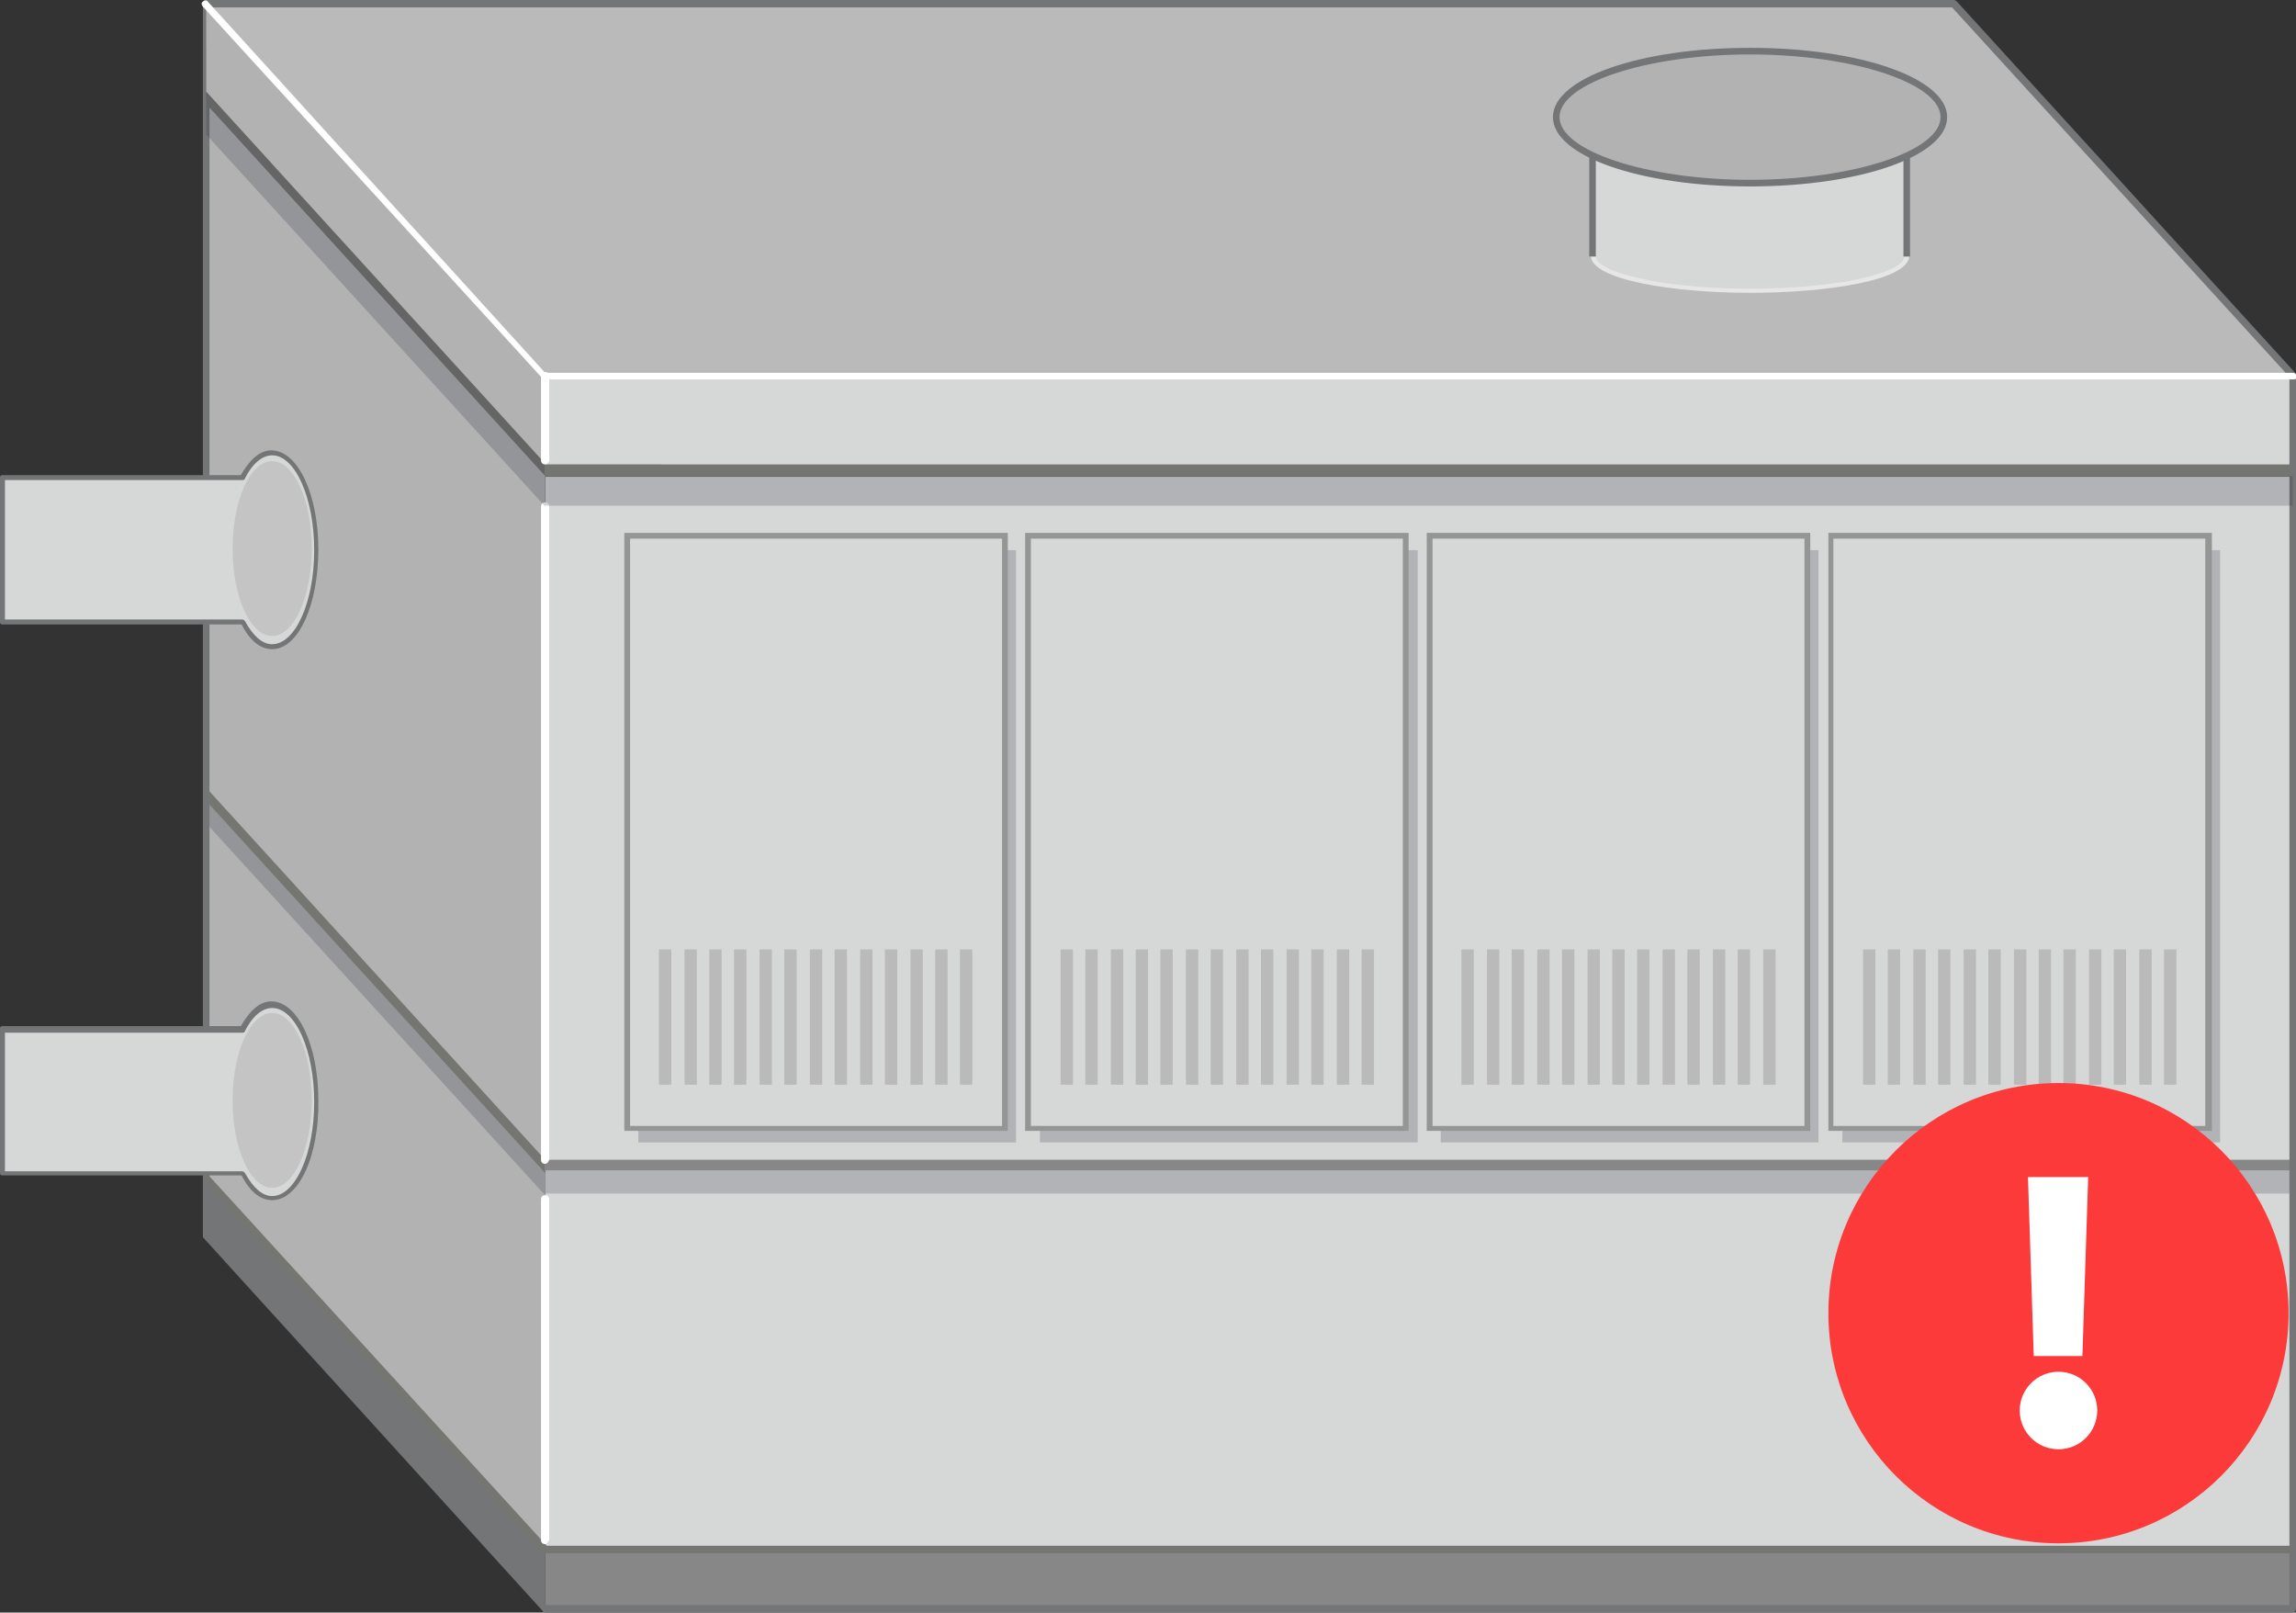 <svg version="1.1" id="图层_1" xmlns="http://www.w3.org/2000/svg" x="0" y="0" width="278.4" height="195.5" xml:space="preserve"><rect width="100%" height="100%" fill="#333333" stroke="none"/><style>.st0{fill:#747577}.st1{fill:#b2b2b2}.st2{fill:#d6d7d7}.st3{fill:#878787}.st5{opacity:.2;fill:#212333}.st6{fill:#757671}.st7{fill:#bababa}.st8{fill:#959596}.st10{fill:#fff}.st12{fill:#c4c4c4}</style><switch><g><path class="st0" d="M25 56.2v93.7L66.1 195v-93.7z"/><path class="st1" d="M25 49.2v93.6l41.1 45.1V94.3z"/><path class="st2" d="M66.1 45.6H278v142.3H66.1z"/><path class="st3" d="M66.1 187.9H278v7.2H66.1z"/><path fill="#cdcec6" d="M66.1 45.6H278v10.7H66.1z"/><path class="st5" d="M25 89.1v10.7l41.1 45.1v-10.7z"/><path class="st6" d="M25 3.4v93.7l41.1 45.1V48.5z"/><path class="st1" d="M25 1.9v93.6l41.1 45.1V47z"/><path class="st6" d="M25 1.9v10.7l41.1 45.1V47z"/><path class="st7" d="M66.1 45.6L25 .5h211.9L278 45.6z"/><path class="st5" d="M66.1 141.9H278v2.8H66.1z"/><path class="st6" d="M66.1 47.5H278v10.3H66.1z"/><path class="st2" d="M66.1 45.6H278v10.7H66.1z"/><path class="st3" d="M66.1 140.6H278v1.3H66.1z"/><path class="st5" d="M77.4 66.7h45.8v71.8H77.4z"/><path class="st2" d="M76 65h45.8v71.8H76z"/><path class="st8" d="M122.2 137.1H75.7V64.6h46.5v72.5zm-45.8-.6h45.1V65.3H76.4v71.2z"/><path class="st7" d="M79.9 115.1h1.5v16.4h-1.5zm3.1 0h1.5v16.4H83zm3 0h1.5v16.4H86zm3 0h1.5v16.4H89zm3.1 0h1.5v16.4h-1.5zm3 0h1.5v16.4h-1.5zm3.1 0h1.5v16.4h-1.5zm3 0h1.5v16.4h-1.5zm3.1 0h1.5v16.4h-1.5zm3 0h1.5v16.4h-1.5zm3.1 0h1.5v16.4h-1.5zm3 0h1.5v16.4h-1.5zm3 0h1.5v16.4h-1.5z"/><path class="st0" d="M278 195.5H66.1c-.1 0-.3-.1-.3-.2l-41.1-45.2c-.1-.1-.1-.2-.1-.3V.5c-.1-.3.1-.5.4-.5h211.9c.1 0 .3.1.3.1l41.1 45.1c.1.1.1.2.1.3V195c0 .3-.2.5-.4.5zm-211.7-.9h211.3V45.7L236.7.9H25.4v148.8l40.9 44.9z"/><path class="st6" d="M278 188.3H65.9l-.2-.1-41.1-45.1.7-.6 41 44.9H278z"/><ellipse class="st2" cx="212.2" cy="31.1" rx="19" ry="4.2"/><path d="M212.2 35.5c-9.4 0-19.3-1.6-19.3-4.5s10-4.5 19.3-4.5 19.3 1.6 19.3 4.5c0 3-10 4.5-19.3 4.5zm0-8.3c-11 0-18.7 2-18.7 3.9 0 1.8 7.7 3.9 18.7 3.9s18.7-2 18.7-3.9-7.7-3.9-18.7-3.9z" fill="#e6e6e6"/><path class="st2" d="M193.1 31.1V14.2h38.1v16.9"/><path class="st0" d="M231.6 31.1h-.8V14.6h-37.3v16.5h-.8V13.8h38.9z"/><ellipse class="st1" cx="212.2" cy="14.2" rx="23.5" ry="8"/><path class="st0" d="M212.2 22.6c-13.4 0-23.9-3.7-23.9-8.4s10.5-8.4 23.9-8.4c13.4 0 23.9 3.7 23.9 8.4s-10.5 8.4-23.9 8.4zm0-16c-12.5 0-23.1 3.5-23.1 7.6s10.6 7.6 23.1 7.6 23.1-3.5 23.1-7.6-10.6-7.6-23.1-7.6z"/><path class="st5" d="M223.4 66.7h45.8v71.8h-45.8z"/><path class="st2" d="M222 65h45.8v71.8H222z"/><path class="st8" d="M268.2 137.1h-46.5V64.6h46.5v72.5zm-45.9-.6h45.1V65.3h-45.1v71.2z"/><path class="st7" d="M225.9 115.1h1.5v16.4h-1.5zm3 0h1.5v16.4h-1.5zm3.1 0h1.5v16.4H232zm3 0h1.5v16.4H235zm3.1 0h1.5v16.4h-1.5zm3 0h1.5v16.4h-1.5zm3.1 0h1.5v16.4h-1.5zm3 0h1.5v16.4h-1.5zm3 0h1.5v16.4h-1.5zm3.1 0h1.5v16.4h-1.5zm3 0h1.5v16.4h-1.5zm3.1 0h1.5v16.4h-1.5zm3 0h1.5v16.4h-1.5z"/><path class="st5" d="M126.1 66.7h45.8v71.8h-45.8z"/><path class="st2" d="M124.7 65h45.8v71.8h-45.8z"/><path class="st8" d="M170.8 137.1h-46.5V64.6h46.5v72.5zm-45.8-.6h45.1V65.3H125v71.2z"/><path class="st7" d="M128.6 115.1h1.5v16.4h-1.5zm3 0h1.5v16.4h-1.5zm3.1 0h1.5v16.4h-1.5zm3 0h1.5v16.4h-1.5zm3 0h1.5v16.4h-1.5zm3.1 0h1.5v16.4h-1.5zm3 0h1.5v16.4h-1.5zm3.1 0h1.5v16.4h-1.5zm3 0h1.5v16.4h-1.5zm3.1 0h1.5v16.4H156zm3 0h1.5v16.4H159zm3.1 0h1.5v16.4h-1.5zm3 0h1.5v16.4h-1.5z"/><path class="st5" d="M174.7 66.7h45.8v71.8h-45.8z"/><path class="st2" d="M173.3 65h45.8v71.8h-45.8z"/><path class="st8" d="M219.5 137.1H173V64.6h46.5v72.5zm-45.8-.6h45.1V65.3h-45.1v71.2z"/><path class="st7" d="M177.2 115.1h1.5v16.4h-1.5zm3.1 0h1.5v16.4h-1.5zm3 0h1.5v16.4h-1.5zm3.1 0h1.5v16.4h-1.5zm3 0h1.5v16.4h-1.5zm3.1 0h1.5v16.4h-1.5zm3 0h1.5v16.4h-1.5zm3 0h1.5v16.4h-1.5zm3.1 0h1.5v16.4h-1.5zm3 0h1.5v16.4h-1.5zm3.1 0h1.5v16.4h-1.5zm3 0h1.5v16.4h-1.5zm3.1 0h1.5v16.4h-1.5z"/><path class="st10" d="M66.1 141.1c-.3 0-.5-.2-.5-.5V61.4c0-.3.2-.5.5-.5s.5.2.5.5v79.2c-.1.3-.3.5-.5.5z"/><path class="st5" d="M66.1 57.7H278v3.6H66.1zM25 5.6v10.7l41.1 45.1V50.7z"/><path class="st1" d="M25 .5v10.6l41.1 45.1V45.6z"/><path class="st10" d="M278 46H66.1c-.1 0-.3-.1-.3-.1L24.6.8c-.2-.2-.2-.5 0-.6.2-.2.5-.2.6 0l40.9 45H278c.3 0 .5.2.5.5s-.3.3-.5.3z"/><path class="st10" d="M66.1 56.3c-.3 0-.5-.2-.5-.5V45.6c0-.3.2-.5.5-.5s.5.2.5.5v10.3c-.1.2-.3.4-.5.4zm0 130.9c-.3 0-.5-.2-.5-.5v-41.3c0-.3.2-.5.5-.5s.5.2.5.5v41.3c-.1.2-.3.5-.5.5z"/><g><path class="st2" d="M33 54.9c-1.4 0-2.6 1.1-3.6 3H.3v17.5h29.1c1 1.8 2.2 3 3.6 3 3 0 5.4-5.2 5.4-11.7S36 54.9 33 54.9z"/><path class="st0" d="M33 78.7c-1.4 0-2.7-1-3.7-3H.3c-.2 0-.3-.1-.3-.3V57.9c0-.2.1-.3.3-.3h28.9c1.1-1.9 2.3-3 3.7-3 3.2 0 5.7 5.3 5.7 12S36.2 78.7 33 78.7zM.6 75.1h28.8c.1 0 .2.1.3.2 1 1.8 2.1 2.8 3.3 2.8 2.8 0 5.1-5.1 5.1-11.4S35.8 55.2 33 55.2c-1.2 0-2.4 1-3.3 2.8 0 .1-.1.2-.3.2H.6v16.9z"/><ellipse class="st12" cx="33" cy="66.5" rx="4.8" ry="10.6"/></g><g><path class="st2" d="M33 121.8c-1.4 0-2.6 1.1-3.6 3H.3v17.5h29.1c1 1.8 2.2 3 3.6 3 3 0 5.4-5.2 5.4-11.7S36 121.8 33 121.8z"/><path class="st0" d="M33 145.5c-1.4 0-2.7-1-3.7-3H.3c-.2 0-.3-.1-.3-.3v-17.5c0-.2.1-.3.3-.3h28.9c1.1-1.9 2.3-3 3.7-3 3.2 0 5.7 5.3 5.7 12 .1 6.8-2.4 12.1-5.6 12.1zM.6 142h28.8c.1 0 .2.1.3.2 1 1.8 2.1 2.8 3.3 2.8 2.8 0 5.1-5.1 5.1-11.4 0-6.3-2.3-11.4-5.1-11.4-1.2 0-2.4 1-3.3 2.8 0 .1-.1.2-.3.2H.6V142z"/><ellipse class="st12" cx="33" cy="133.4" rx="4.8" ry="10.6"/></g><g><circle cx="249.6" cy="159.2" r="27.9" fill="#fc3a3a"/><path class="st10" d="M252.5 164.4h-5.9l-.7-21.7h7.3z"/><circle class="st10" cx="249.6" cy="171" r="4.7"/></g></g></switch></svg>